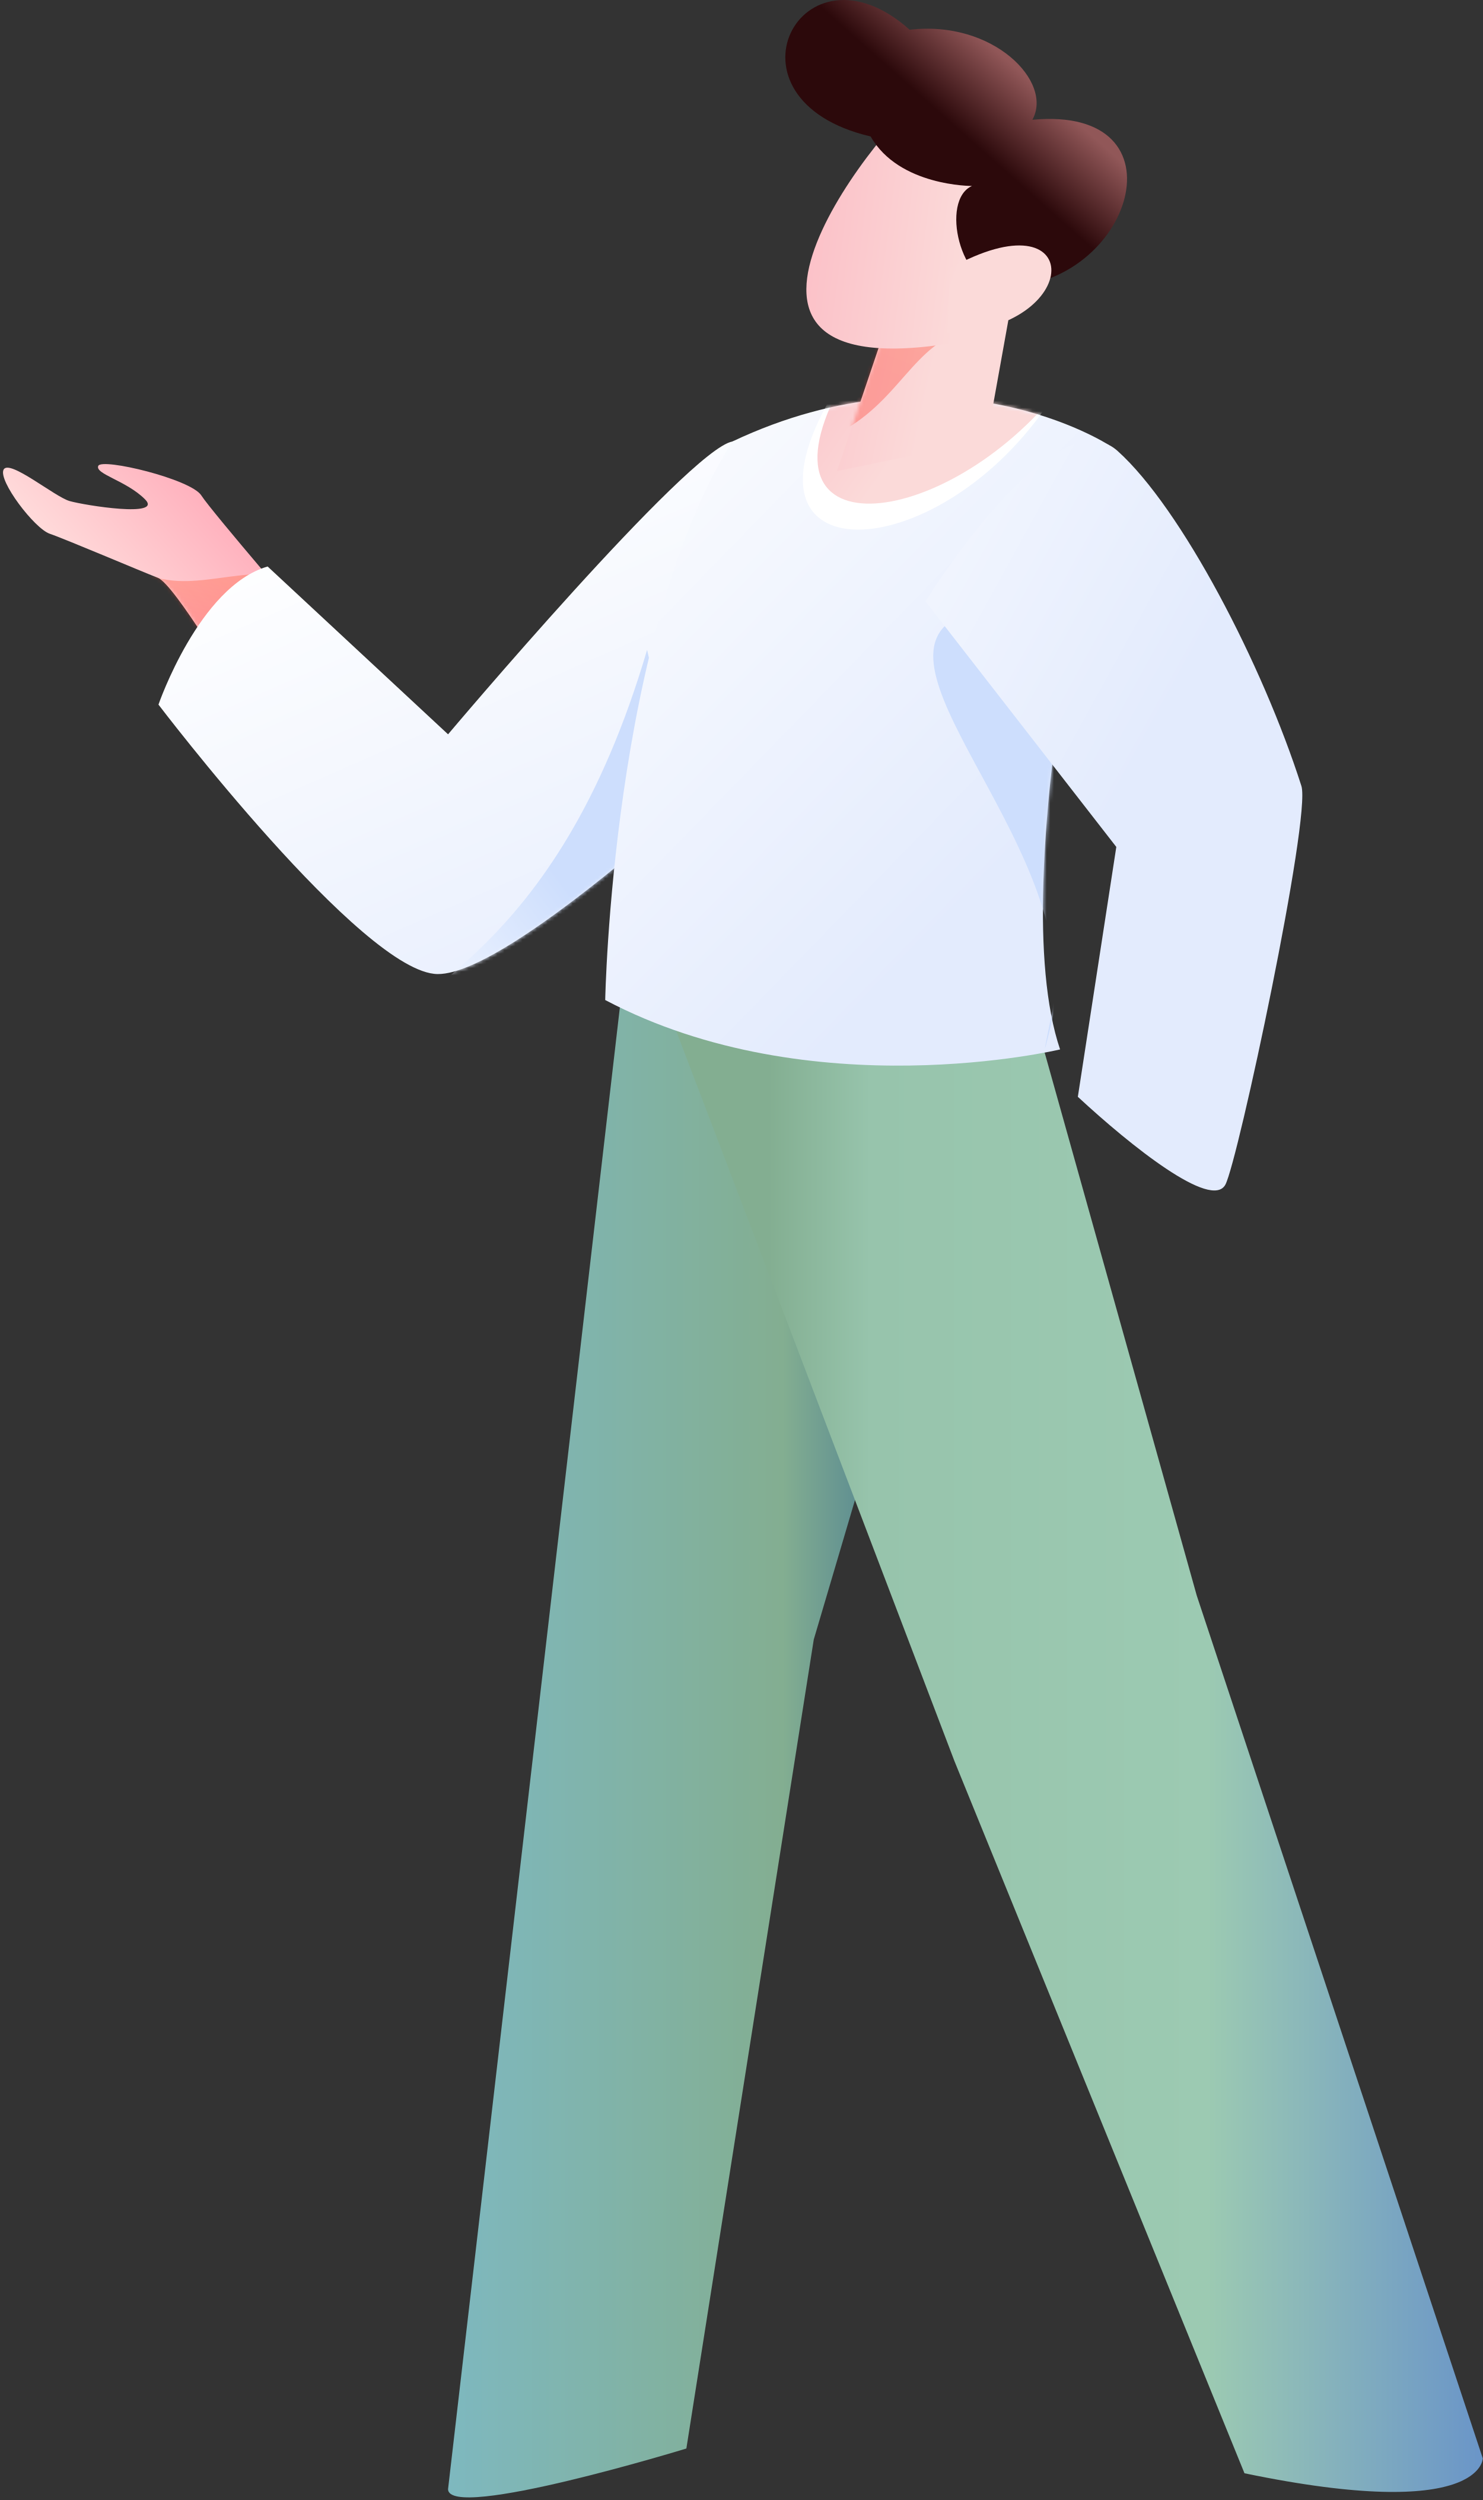 <svg width="413" height="696" viewBox="0 0 413 696" fill="none" xmlns="http://www.w3.org/2000/svg">
<rect x="0" y="0" width="413" height="696" fill="#333333" stroke="none"/>
<path d="M66.114 192.3C66.114 192.3 48.566 162.648 43.998 160.876C39.431 159.103 18.135 150.051 13.857 148.594C9.579 147.136 -0.559 133.78 1 130.742C2.56 127.704 15.209 138.295 19.389 139.492C23.569 140.688 45.562 144.199 40.375 138.997C35.188 133.795 26.366 131.965 27.369 129.697C28.372 127.429 53.147 133.362 56.057 137.912C58.966 142.461 87.422 175.479 87.422 175.479L66.114 192.3Z" fill="url(#paint0_linear_0_7)"/>
<mask id="mask0_0_7" style="mask-type:luminance" maskUnits="userSpaceOnUse" x="0" y="129" width="88" height="64">
<path fill-rule="evenodd" clip-rule="evenodd" d="M66.114 192.3C66.114 192.3 48.566 162.648 43.998 160.876C39.431 159.103 18.135 150.051 13.857 148.594C9.579 147.136 -0.559 133.78 1 130.742C2.56 127.704 15.209 138.295 19.389 139.492C23.569 140.688 45.562 144.199 40.375 138.997C35.188 133.795 26.366 131.965 27.369 129.697C28.372 127.429 53.147 133.362 56.057 137.912C58.966 142.461 87.422 175.479 87.422 175.479L66.114 192.3Z" fill="white"/>
</mask>
<g mask="url(#mask0_0_7)">
<path opacity="0.34" d="M90.713 164.362C74.421 154.098 58.054 164.775 44 160.875C29.947 156.975 53.258 177.012 53.258 177.012L65.937 171.568" fill="url(#paint1_linear_0_7)"/>
</g>
<path d="M74.533 157.712C55.469 163.213 44.132 196.156 44.132 196.156C44.132 196.156 101.067 271.025 121.894 271.174C142.72 271.324 206.422 210.704 206.422 210.704C206.422 210.704 228.281 118.512 203.963 122.912C191.683 125.134 124.781 204.43 124.781 204.43L74.533 157.712Z" fill="url(#paint2_linear_0_7)"/>
<mask id="mask1_0_7" style="mask-type:luminance" maskUnits="userSpaceOnUse" x="44" y="122" width="172" height="150">
<path fill-rule="evenodd" clip-rule="evenodd" d="M74.533 157.712C55.469 163.213 44.132 196.156 44.132 196.156C44.132 196.156 101.067 271.025 121.894 271.174C142.72 271.324 206.422 210.704 206.422 210.704C206.422 210.704 228.281 118.512 203.963 122.912C191.683 125.134 124.781 204.429 124.781 204.429L74.533 157.712Z" fill="white"/>
</mask>
<g mask="url(#mask1_0_7)">
<path d="M180.21 180.912C154.656 267.692 110.674 276.369 96.431 296.666C70.639 333.423 204.197 286.135 204.197 286.135L180.21 180.912L180.21 180.912Z" fill="url(#paint3_linear_0_7)"/>
</g>
<path d="M124.78 692.948C124.78 701.979 191.146 681.655 191.146 681.655L226.629 456.422L283.143 265.257L175.704 253.916L124.78 692.948Z" fill="url(#paint4_linear_0_7)"/>
<path d="M346.575 688.546C412.939 702.308 412.939 684.398 412.939 684.398L333.286 444.207L283.143 265.255L175.704 253.915L265.817 490.318L346.575 688.546Z" fill="url(#paint5_linear_0_7)"/>
<path d="M168.545 278.403C225.925 308.704 295.22 292.157 295.22 292.157C279.103 244.447 308.913 123.964 308.913 123.964C308.913 123.964 263.92 94.544 203.962 122.91C170.436 175.779 168.545 278.403 168.545 278.403Z" fill="url(#paint6_linear_0_7)"/>
<mask id="mask2_0_7" style="mask-type:luminance" maskUnits="userSpaceOnUse" x="168" y="110" width="141" height="187">
<path fill-rule="evenodd" clip-rule="evenodd" d="M168.545 278.403C225.925 308.704 295.22 292.157 295.22 292.157C279.103 244.447 308.913 123.964 308.913 123.964C308.913 123.964 263.92 94.544 203.962 122.91C170.436 175.779 168.545 278.403 168.545 278.403Z" fill="white"/>
</mask>
<g mask="url(#mask2_0_7)">
<path d="M233.094 107.808C201.029 159.631 257.727 158.963 289.695 115.57C305.348 94.323 276.255 107.808 276.255 107.808" fill="white"/>
<path d="M237.267 101.901C205.202 153.723 260.893 149.614 293.868 109.662C310.666 89.31 280.43 101.901 280.43 101.901" fill="url(#paint7_linear_0_7)"/>
<path d="M266.284 171.98C240.418 186.001 302.102 238.069 292.794 282.779C283.487 327.489 313.864 192.299 313.864 192.299L292.794 182.899" fill="url(#paint8_linear_0_7)"/>
</g>
<path d="M250.804 78.75L233.094 131.136L274.804 122.555L282.361 80.555L250.804 78.75Z" fill="url(#paint9_linear_0_7)"/>
<mask id="mask3_0_7" style="mask-type:luminance" maskUnits="userSpaceOnUse" x="233" y="78" width="50" height="54">
<path fill-rule="evenodd" clip-rule="evenodd" d="M250.805 78.75L233.094 131.136L274.804 122.555L282.362 80.555L250.805 78.75Z" fill="white"/>
</mask>
<g mask="url(#mask3_0_7)">
<path opacity="0.34" d="M224.667 124.032C247.321 117.559 251.3 100.279 264.601 93.63C277.902 86.981 276.367 82.763 276.367 82.763L245.633 82.116" fill="url(#paint10_linear_0_7)"/>
</g>
<path d="M257.919 25.59C242.464 37.993 184.933 111.048 270.094 94.644L276.232 78.001L276.254 54.171L257.919 25.59Z" fill="url(#paint11_linear_0_7)"/>
<path d="M279.343 79.891C267.306 79.909 261.809 55.68 270.69 51.773C270.69 51.773 250.373 51.888 242.464 37.993C198.73 27.75 223.186 -18.621 253.333 8.281C276.703 5.541 293.383 22.838 287.499 33.342C331.05 29.281 315.204 79.835 279.343 79.891Z" fill="url(#paint12_linear_0_7)"/>
<path d="M263.828 92.776C302.169 91.664 302.506 53.526 264.487 74.744L263.828 92.776Z" fill="url(#paint13_linear_0_7)"/>
<path d="M300.169 305.345C315.014 319.11 337.394 336.905 341.251 329.805C344.734 323.397 365.18 227.431 362.425 218.812C351.619 185.017 328.989 141.487 311.253 125.558C293.516 109.628 257.727 167.417 257.727 167.417L310.879 235.782L300.169 305.345Z" fill="url(#paint14_linear_0_7)"/>
<defs>
<linearGradient id="paint0_linear_0_7" x1="54.25" y1="123.47" x2="11.751" y2="161.755" gradientUnits="userSpaceOnUse">
<stop offset="0.102" stop-color="#FFAFBC"/>
<stop offset="0.885" stop-color="#FFDDDC"/>
</linearGradient>
<linearGradient id="paint1_linear_0_7" x1="56.306" y1="146.1" x2="49.757" y2="173.715" gradientUnits="userSpaceOnUse">
<stop offset="0.101" stop-color="#FF7638"/>
<stop offset="0.885" stop-color="#FF3929"/>
</linearGradient>
<linearGradient id="paint2_linear_0_7" x1="-24.028" y1="161.97" x2="73.095" y2="383.401" gradientUnits="userSpaceOnUse">
<stop offset="0.102" stop-color="white"/>
<stop offset="0.885" stop-color="#E3EBFD"/>
</linearGradient>
<linearGradient id="paint3_linear_0_7" x1="137.914" y1="351.331" x2="208.666" y2="299.479" gradientUnits="userSpaceOnUse">
<stop offset="0.102" stop-color="white"/>
<stop offset="0.885" stop-color="#CDDEFD"/>
</linearGradient>
<linearGradient id="paint4_linear_0_7" x1="124.78" y1="695.262" x2="283.143" y2="695.262" gradientUnits="userSpaceOnUse">
<stop stop-color="#7EB8BF"/>
<stop offset="0.589" stop-color="#83AE91"/>
<stop offset="1" stop-color="#154E92"/>
</linearGradient>
<linearGradient id="paint5_linear_0_7" x1="175.704" y1="693.746" x2="412.939" y2="693.746" gradientUnits="userSpaceOnUse">
<stop offset="0.161" stop-color="#83AE91"/>
<stop offset="0.281" stop-color="#97C4AC"/>
<stop offset="0.677" stop-color="#9CCAB2"/>
<stop offset="1" stop-color="#6A95C8"/>
</linearGradient>
<linearGradient id="paint6_linear_0_7" x1="77.341" y1="146.345" x2="248.753" y2="313.217" gradientUnits="userSpaceOnUse">
<stop offset="0.102" stop-color="white"/>
<stop offset="0.885" stop-color="#E3EBFD"/>
</linearGradient>
<linearGradient id="paint7_linear_0_7" x1="150.483" y1="124.411" x2="227.431" y2="177.664" gradientUnits="userSpaceOnUse">
<stop offset="0.102" stop-color="#FCADBA"/>
<stop offset="0.885" stop-color="#FBDAD9"/>
</linearGradient>
<linearGradient id="paint8_linear_0_7" x1="119.398" y1="186.563" x2="130.649" y2="187.392" gradientUnits="userSpaceOnUse">
<stop offset="0.102" stop-color="white"/>
<stop offset="0.885" stop-color="#CDDEFD"/>
</linearGradient>
<linearGradient id="paint9_linear_0_7" x1="161.821" y1="137.141" x2="259.854" y2="158.127" gradientUnits="userSpaceOnUse">
<stop offset="0.102" stop-color="#FCADBA"/>
<stop offset="0.885" stop-color="#FBDAD9"/>
</linearGradient>
<linearGradient id="paint10_linear_0_7" x1="241.259" y1="3.409" x2="203.284" y2="98.735" gradientUnits="userSpaceOnUse">
<stop offset="0.101" stop-color="#FF7638"/>
<stop offset="0.885" stop-color="#FF3929"/>
</linearGradient>
<linearGradient id="paint11_linear_0_7" x1="174.143" y1="112.339" x2="273.021" y2="124.866" gradientUnits="userSpaceOnUse">
<stop offset="0.102" stop-color="#FCADBA"/>
<stop offset="0.885" stop-color="#FBDAD9"/>
</linearGradient>
<linearGradient id="paint12_linear_0_7" x1="299.112" y1="-54.052" x2="232.475" y2="20.93" gradientUnits="userSpaceOnUse">
<stop offset="0.651" stop-color="#915758"/>
<stop offset="0.885" stop-color="#2C090B"/>
</linearGradient>
<linearGradient id="paint13_linear_0_7" x1="165.66" y1="98.671" x2="260.232" y2="130.808" gradientUnits="userSpaceOnUse">
<stop offset="0.102" stop-color="#FCADBA"/>
<stop offset="0.885" stop-color="#FBDAD9"/>
</linearGradient>
<linearGradient id="paint14_linear_0_7" x1="163.946" y1="123.335" x2="339.706" y2="220.022" gradientUnits="userSpaceOnUse">
<stop offset="0.102" stop-color="white"/>
<stop offset="0.885" stop-color="#E3EBFD"/>
</linearGradient>
</defs>
</svg>
